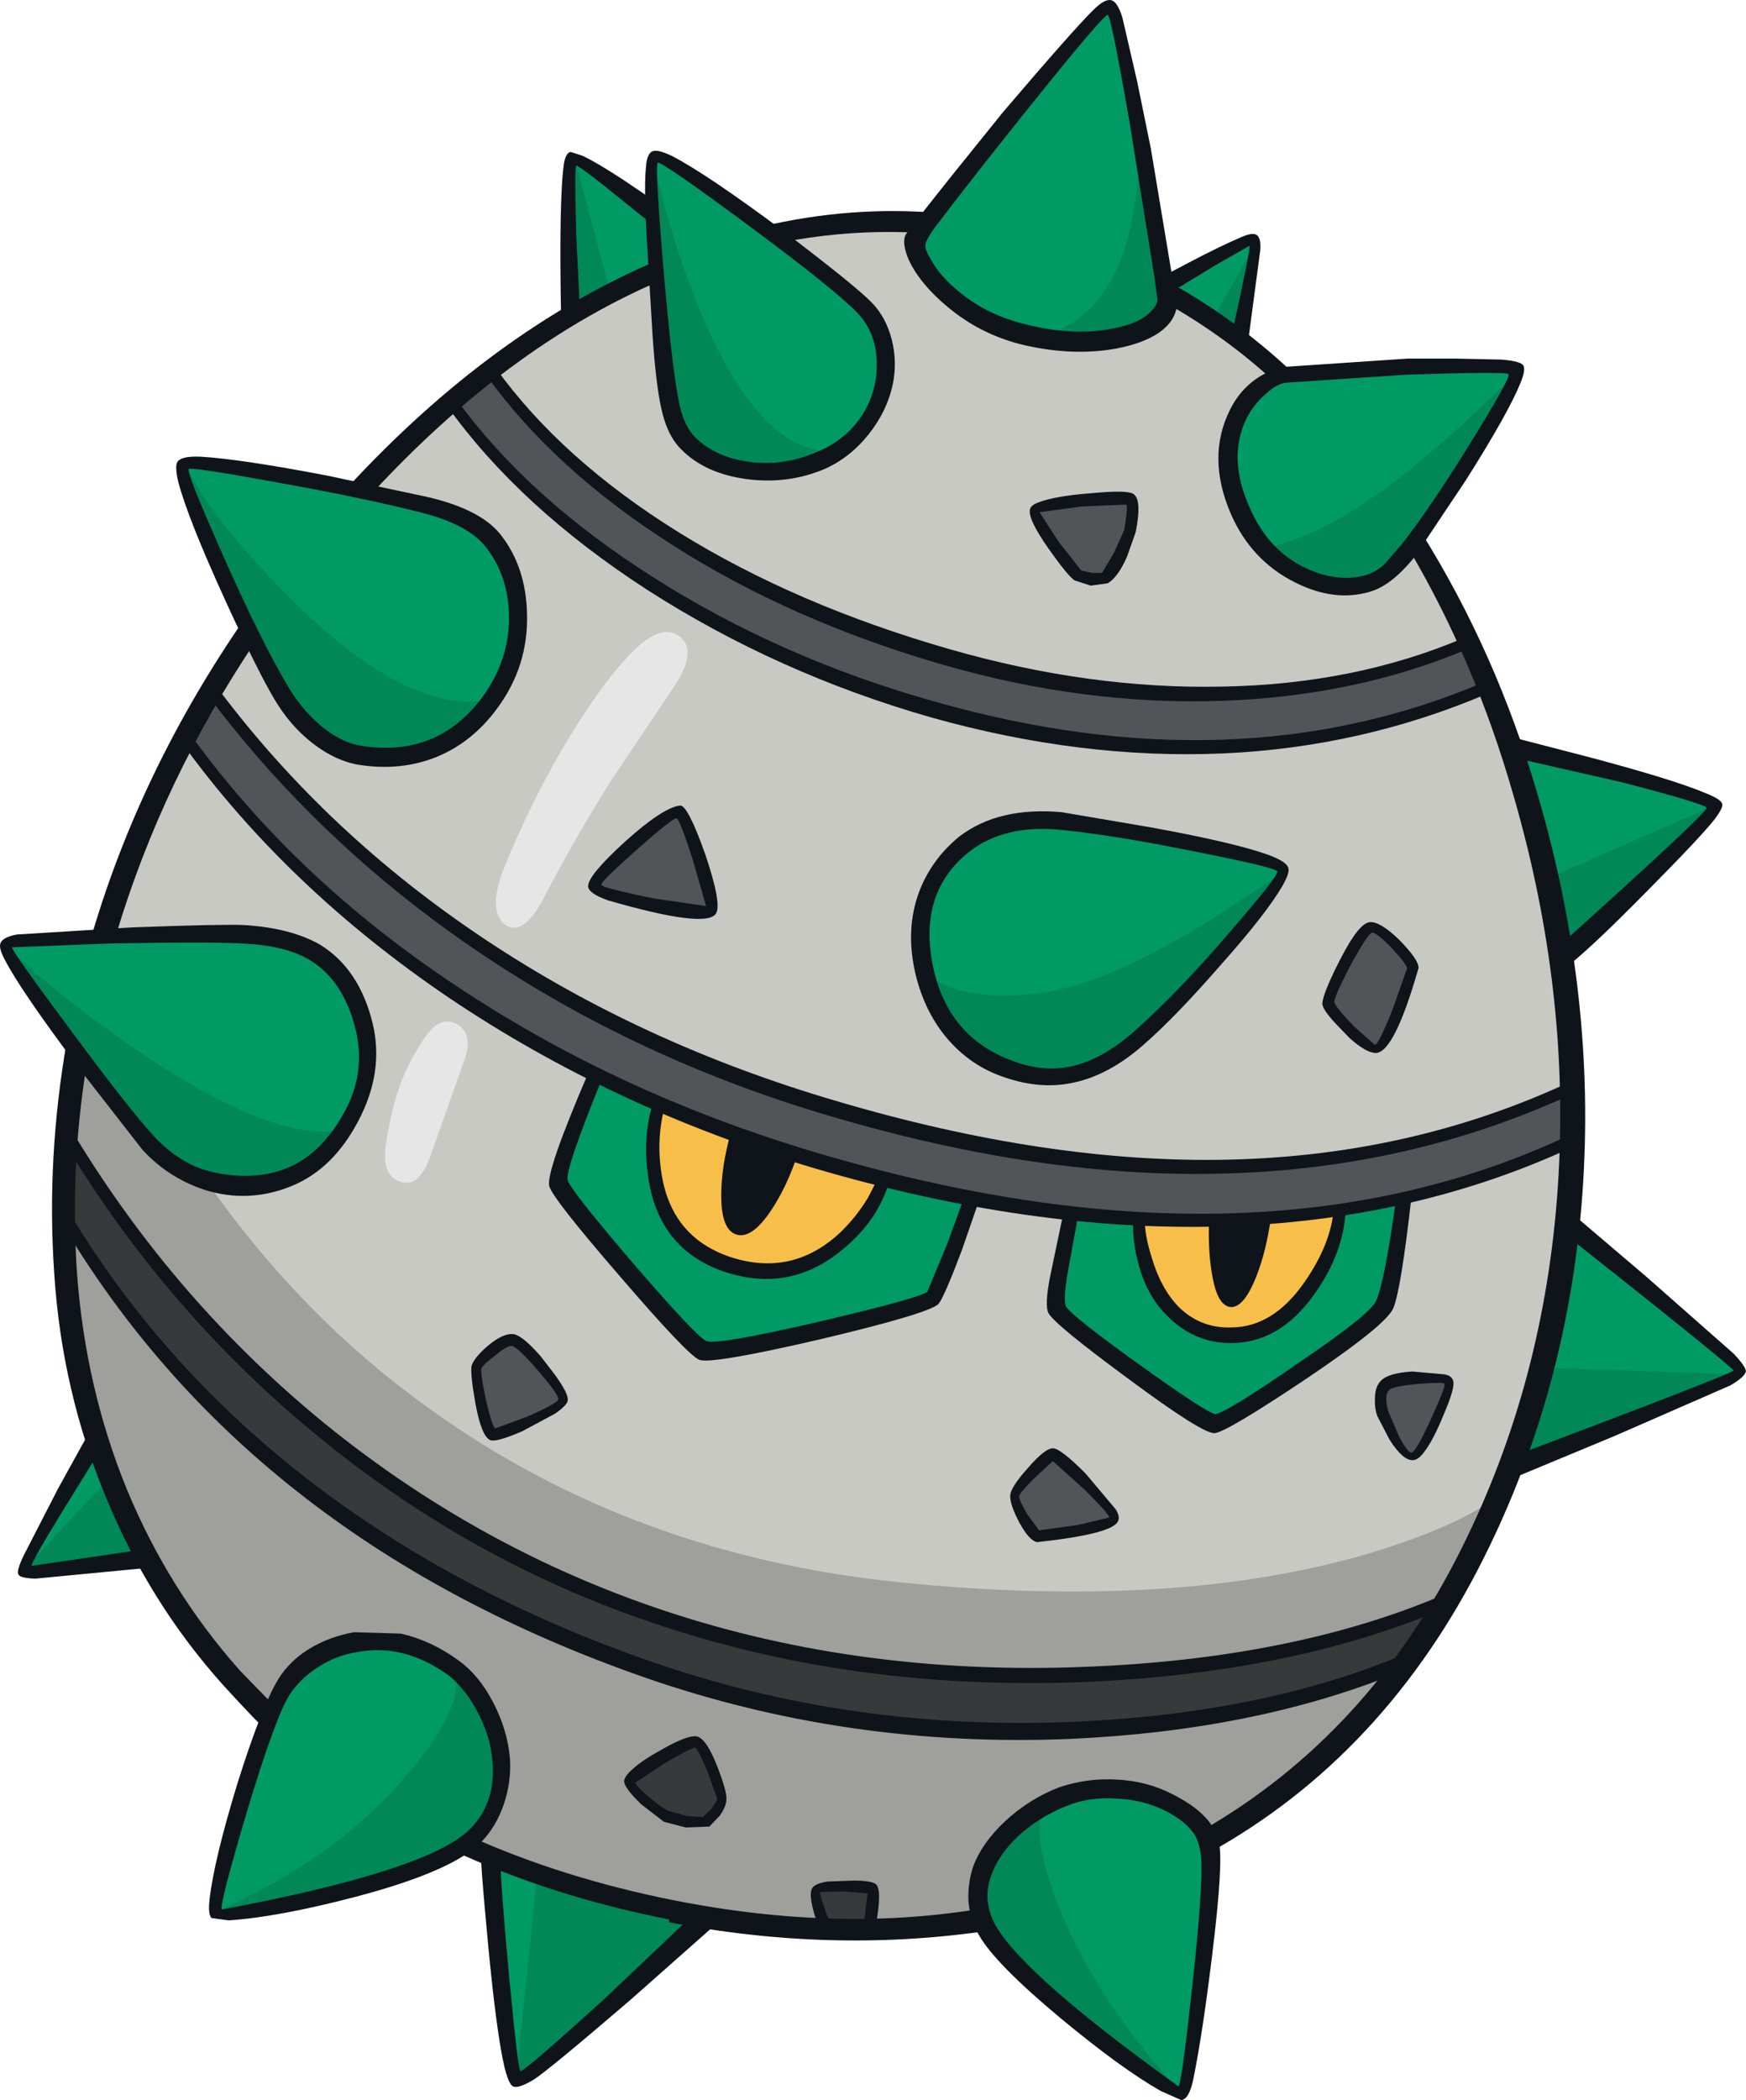 <?xml version="1.0" encoding="UTF-8"?>
<svg version="1.1" viewBox="0 0 170.29 204.71" xmlns="http://www.w3.org/2000/svg">
 <g transform="matrix(.924 0 0 .924 -.02 -.02)">
  <g fill="#009a64">
   <path d="m16.6 164.05q-13.45 2.25-13.9 1.65-0.25-0.35 3.7-7.1l4.85-8 5.65 6.35-0.3 7.1"/>
   <path d="m60.55 34.5q-0.2-1.75-0.35-9.5-0.1-8.05 0.15-8.2 0.3-0.2 3.9 2.4 3.3 2.4 5.6 4.35l4.9 6.4-14.2 4.55"/>
   <path d="m159.1 79q4.1 0.75 12.5 2.95 9.15 2.35 9.4 3 0.4 1-17.45 16.75l-4.7-12.15 0.25-10.55"/>
   <path d="m157.55 155.3 1.8-16.95 4.65-10 11 8.7q8.75 7 8.6 7.6-0.2 1.05-26.05 10.65"/>
   <path d="m130.5 37-5.95-0.9-2.5-5.1 5.75-3.45q4.15-2.3 4.5-2.2 0.4 0.15-1.8 11.65"/>
   <path d="m63 194.25 12.35 6.75q-1.55 1.8-10.45 10.05-9.45 8.7-10.2 8.35-1.15-0.6-2.6-24.55l10.9-0.6"/>
  </g>
  <path d="m155 163.65q-11.1 22.4-32.15 32.5-22.6 10.85-51.95 5.05-29.35-5.85-46.1-24.5-15.6-17.4-17.4-42.35-1.4-20.15 5.5-40.2 6.65-19.1 19.95-35.8 14.55-18.25 31.5-27.1 20.2-10.55 41.5-6.35 21.25 4.25 35.9 21.65 12.25 14.65 18.75 37.1 5.95 20.5 4.8 40.7-1.3 21.15-10.3 39.3" fill="#c9c9c4"/>
  <path d="m63.4 112.5 20.2 4.15 19.15 8.65-1.95 5.55q-1.95 5.2-2.5 5.85-0.6 0.8-11.7 3.35-11.15 2.6-12.3 2.05t-7.95-8.4q-6.75-7.85-7.05-8.95-0.2-0.9 1.55-5.65l2.55-6.6" fill="#009a64"/>
  <path d="m147.25 131.2q-0.8 4.85-1.4 6.3-0.6 1.5-8.6 6.95-7.7 5.25-8.85 5.35-0.95 0.1-8.45-5.25-7.4-5.4-7.95-6.45-0.45-0.85 0.05-4.8l0.95-6.2 18-1.75 17.05 0.65-0.8 5.2" fill="#009a64"/>
  <path d="m69.75 115.7 13.3 1.65 10.6 6.35q-1.65 4.25-4.95 7.2-5.2 4.5-11.8 2.3-6.65-2.2-7.65-9.3-0.6-3.75 0.5-8.2" fill="#f7bf4a"/>
  <path d="m141.5 127.15q-0.3 3.95-3.15 8.2-3.6 5.35-8.4 5.35-5.25 0-7.9-5.2-1.75-3.55-1.75-7.3l10.2-2.1 11 1.05" fill="#f7bf4a"/>
  <path d="m126.55 89.15q8.55 1.75 8.8 2.55 0.2 0.9-4.65 6.75-5.25 6.25-10.6 11-6.5 5.8-13.45 3.2-7.3-2.7-8.9-10.6-0.9-4.35 0.45-7.8 1.1-2.95 3.7-5 3.95-3.05 10.05-2.45 6.35 0.65 14.6 2.35" fill="#009a64"/>
  <g fill="#525557">
   <path d="m54.1 141.4q0.85 0.05 3.1 2.85t2.15 3.45q-0.05 0.55-3.4 2.2t-3.9 1.45-1.2-3.35q-0.6-3-0.4-3.75 0.15-0.65 1.45-1.75 1.35-1.15 2.2-1.1"/>
   <path d="m111.2 153.4q0.55 0.05 3.55 3.15 3.05 3.15 2.7 3.7-0.3 0.6-3.8 1.3l-4.05 0.5q-0.5-0.05-1.4-1.8-0.95-1.65-0.95-2.35 0-0.65 1.75-2.55 1.65-1.95 2.2-1.95"/>
   <path d="m146.25 146.1q0.55-0.55 3.5-0.65 2.85-0.1 3.05 0.4 0.15 0.6-1.35 4.05-1.6 3.5-2.3 3.5-0.7 0.05-1.85-1.7-1-1.5-1.3-2.45l-0.25-1.65q0.05-1 0.5-1.5"/>
   <path d="m91.8 203.2-4.8-0.1q-1.1-2.95-0.7-3.6 0.25-0.45 2.9-0.5l2.85 0.25q0.4 0.4-0.25 3.95"/>
   <path d="m73.45 183.85q0.7 0.1 1.75 2.75 0.95 2.45 0.9 3.2 0 0.55-0.6 1.35l-0.95 1q-0.35 0.3-1.95 0l-2.3-0.5-2.1-1.75q-1.5-1.45-1.55-1.9 0-0.5 3.05-2.4 3.05-1.95 3.75-1.75"/>
   <path d="m62.7 93.5q0-0.75 4.15-4.4t4.8-3.45q0.65 0.1 2.3 4.9 1.65 4.85 1.1 5.55t-6.4-0.55q-5.95-1.3-5.95-2.05"/>
   <path d="m144.7 97.95q0.75-0.05 2.65 1.75 1.8 1.8 1.8 2.4-0.05 0.9-1.55 4.5-1.6 3.85-2.4 3.9t-2.9-2q-2.05-2-2.05-2.7-0.05-0.8 1.8-4.25 1.9-3.6 2.65-3.6"/>
   <path d="m109.35 53.95q0.2-0.6 4.9-1.1l5.05-0.25q0.6 0.35 0 3.45l-1.15 2.6q-1.05 2.15-1.5 2.35l-1.4 0.15-1.45-0.4q-0.55-0.35-2.55-3.2-2.1-3.05-1.9-3.6"/>
  </g>
  <g fill="#009a64">
   <path d="m117.15 0.85q0.95 0.4 3.5 14.65 2.5 13.9 2.3 16.35-0.15 2.35-4.15 3.45-4.5 1.25-10.65-0.25-5.8-1.5-9.1-5.3-2.75-3.15-2.1-4.55 0.85-1.6 9.8-12.85 9.5-11.9 10.4-11.5"/>
   <path d="m79.1 22.95q9.25 6.75 12.05 9.7 3.05 3.2 1.9 8.15-1.2 5.35-6.5 7.65-3.8 1.6-7.7 1.05-3.75-0.6-5.95-2.8-1.4-1.35-1.95-4.1-1.1-5.3-1.8-15.55-0.65-10.2 0-10.45 0.8-0.3 9.95 6.35"/>
   <path d="m33.5 77.35q-2.05-1.75-3.6-4.3-3.45-5.9-7.3-14.6-3.85-8.75-3.25-9.4 0.65-0.6 10 1.05 8.8 1.6 15.55 3.35 5.1 1.3 7.15 3.9 2.4 3.3 2.45 7.8 0 4.8-2.95 8.85-4.95 6.8-13.5 5.45-2.3-0.35-4.55-2.1"/>
   <path d="m50.15 193.45q-3.25 3.4-15.15 6.4-11.2 2.85-12.15 1.9-0.65-0.65 2.4-10.75t4.8-12.7q2.45-3.8 7.35-4.75 5.4-1.1 10.3 2.6 3.65 2.65 4.75 7.9 1.25 5.75-2.3 9.4"/>
   <path d="m112.25 189.8q4.4-1.75 9.35-0.15 4.9 1.6 5.9 5.1 0.6 2.2-0.65 13.9-1.25 11.65-2.2 11.95-1.1 0.4-9.25-6.15-8.55-6.9-10.85-10.85-2.35-4 0.5-8.25 2.45-3.65 7.2-5.55"/>
   <path d="m36.85 118.15q-2.4 4.1-6.25 5.75-4.25 1.85-8.65 0.4-3.65-1.15-6.2-3.85-3.15-3.4-9.2-11.6-6.2-8.4-5.95-9.15 0.35-0.65 10.85-0.95 9.6-0.25 14.15 0 4.85 0.25 7.65 2 3.75 2.25 5 7.65 1.25 5.05-1.4 9.75"/>
   <path d="m148.8 38.7q11-0.3 11.4 0.3 0.35 0.5-3.95 7.5-4.35 7.1-7.65 11.35l-2.05 2.35q-1 0.85-2.2 1.2-3.3 0.95-6.85-0.8-4.2-1.95-6.35-6.8-2.4-5.6-0.15-10.05 1.75-3.4 4.5-4.1l13.3-0.95"/>
  </g>
  <g fill="#525557">
   <path d="m152.05 169.05-4.2 6.3q-14.85 6.25-34.9 7-23.4 0.9-44.6-6.5-19.9-6.95-35.4-18.8-15.9-12.1-25.75-28.2-0.05-4.35 0.25-8.6 10.35 16.8 25.55 29.5 16.15 13.5 35.35 20.25 21.25 7.4 46.15 6.4 21.7-0.85 37.55-7.35"/>
   <path d="m165.45 115v5.5q-16.5 7.75-37.05 8.05-19.8 0.3-42.05-6.25-21.65-6.35-38.85-17.9-16.7-11.2-27.65-26.2l2.8-5q11.2 14.9 27.1 25.75 17 11.6 38.3 17.85 22.2 6.5 41.15 6.15 19.55-0.35 36.25-7.95"/>
   <path d="m154.75 67.9 2 4.75q-12.25 5.15-26.15 5.9-15.45 0.85-32-3.9-16.15-4.6-29.7-13.1-13.55-8.55-21.05-18.9l4.1-3.35q7.25 10.05 20.25 17.9 12.2 7.4 27.85 11.9 15.1 4.35 29.1 4.05t25.6-5.25"/>
  </g>
  <path d="m44.75 109.65q1.7-2.6 3.5-1.6t0.75 3.9l-3.6 10.15q-1.2 3.3-3.2 2.55-2-0.7-1.4-4.2 0.55-3.45 1.35-5.65 0.8-2.45 2.6-5.15" fill="#e6e6e6"/>
  <path d="m66.75 68.8q3.15-3.15 5.05-1.6 1.85 1.5-0.6 5.2l-6.8 10.15q-3.75 6-6.8 11.85-2.3 4.55-4.25 3.15-1.95-1.45-0.05-6.15 3.15-7.7 7.15-14.15 3.4-5.5 6.3-8.45" fill="#e6e6e6"/>
  <path d="m144.15 164q10.1-3 14.45-6.5-4.05 13.05-17.75 26.5-6.9 6.7-12.95 10.8 0-1.85-3.5-4.2-4.75-3.2-11.75-1.2-6.85 1.95-8.7 7.65-0.9 2.85-0.5 5.3-14.55 3.5-35.95-1.7-6.7-1.6-13.2-3.9l-5.25-1.95q2.1-0.5 3.15-4.35 0.75-2.65 0.75-4.65 0-2.9-1.9-6.35-3.1-5.65-9.55-6.3-6.35-0.6-10.4 3.5-2 2.05-2.75 4.2-18-16.45-21-44.95-0.85-8.95-0.2-17.95l0.9-7.3 6.55 8.7q1.8 2.35 4.7 4.05l2.5 1.2q8.85 12.65 20.25 21.55 22.65 17.75 53.1 20.8 28.75 2.9 49-2.95" fill="#9f9f9b"/>
  <g fill="#38393a">
   <path d="m91.8 203.2-4.8-0.1q-1.1-2.95-0.7-3.6 0.25-0.45 2.9-0.5l2.85 0.25q0.4 0.4-0.25 3.95"/>
   <path d="m73.45 183.85q0.7 0.1 1.75 2.75 0.95 2.45 0.9 3.2 0 0.55-0.6 1.35l-0.95 1q-0.35 0.3-1.95 0l-2.3-0.5-2.1-1.75q-1.5-1.45-1.55-1.9 0-0.5 3.05-2.4 3.05-1.95 3.75-1.75"/>
   <path d="m152.05 169.05-4.2 6.3q-14.85 6.25-34.9 7-23.4 0.9-44.6-6.5-19.9-6.95-35.4-18.8-15.9-12.1-25.75-28.2-0.05-4.35 0.25-8.6 10.35 16.8 25.55 29.5 16.15 13.5 35.35 20.25 21.25 7.4 46.15 6.4 21.7-0.85 37.55-7.35"/>
  </g>
  <g fill="#008857">
   <path d="m135.45 92.05q-8.6 11.05-12.8 15.6-3.55 3.8-7.7 5.1-4.85 1.55-9.85-0.7-4.45-2.05-6.25-6.1l-0.9-3.65q0.7 1.95 5.3 2.55 5.1 0.7 10.95-1.1 5.3-1.6 13.8-6.8l7.45-4.9"/>
   <path d="m32.95 77.45q-1.75-0.95-5.95-9.5-3.5-7.1-5.6-12.7-1.3-3.55-1.6-5.05v-0.8q2.8 5.85 11.6 14.45 11.65 11.4 20.2 10.05l-1.95 2.4q-2.5 2.6-5.55 3.3-3.2 0.75-6.4-0.1-2.2-0.55-4.75-2.05"/>
   <path d="m34.25 121.5q-2.7 2.5-5.2 3.2-3.45 0.95-6.45 0.15-3.7-1.05-7.5-4.85-3.45-3.45-9.25-12.15l-5.05-7.95q5.35 5.3 14.5 11.45 13.95 9.35 21.2 7.85l-2.25 2.3"/>
   <path d="m164.65 101.5-1.45-8.75 18-7.85-16.55 16.6"/>
   <path d="m159.8 154.2 3.25-9.9 20.4 0.7-23.65 9.2"/>
   <path d="m11.65 155.85 4.05 8.95-13.45 1.1 9.4-10.05"/>
   <path d="m54.5 219.45 2.25-21.9 18.05 4.85-20.3 17.05"/>
   <path d="m51.1 192.65q-2.4 2.85-10.2 5.5-6.25 2.2-12.05 3.1l-6.15 0.5q12.8-5.65 20.25-14.45 6.3-7.4 5.05-11.2l2.45 2.45q2.4 2.95 2.4 5.5 0 4.1-1.75 8.6"/>
   <path d="m110.3 190.55q-1.65 2.6 1.45 10.5 3.8 9.75 13 19.85l-11.85-8.45q-2.8-1.95-5.1-4.1-4.35-4.3-4.65-8.05t3.4-7.1l3.75-2.65"/>
   <path d="m60.7 16.85 3.7 13.9-2.15 1.5q-2.25 1.4-2.25 1.1l-0.15-8.15q0-7.9 0.85-8.35"/>
   <path d="m87.45 47.65q-2.3 1.25-5.3 1.7-5.85 1.1-9-2.4-3.3-2.5-4.05-21.7-0.35-7.8-0.15-8.4l1.15 4.75q1.6 5.65 3.5 10.45 6.2 15.3 13.85 15.6"/>
   <path d="m154.9 49.15q-6.15 10.45-9.1 12.1-3.85 1.85-8.35-0.6l-3.8-2.8q7-1.55 15.75-8.75 4.75-3.85 11.05-10.1l-5.55 10.15"/>
   <path d="m120.5 15 1.6 7.75q1.5 8 0.85 9.6-1.3 2.65-7.65 3.2l-6.15 0.05q6.95-1.2 9.65-9.55 1.1-3.4 1.7-11.05"/>
   <path d="m132.55 25.75-1.45 10.2-3.1-2.25 4.55-7.95"/>
  </g>
  <g fill="#0f141b">
   <path d="m103.95 201.3 0.65 2.35q-16.6 2.5-33.95-0.85v-0.3q-12.5-2.45-23.1-7.4l2.2-1.3q9.75 4.35 21.25 6.65 17.55 3.5 32.95 0.85m-96.85-91.6 2.05 2.7q-1.75 10.9-1 21.95 0.9 12.1 5.25 22.75 4.4 10.65 11.95 19.15l3.8 3.9-0.85 2.55q-1.05-0.9-4.75-4.95-7.8-8.7-12.35-19.8-4.65-11.2-5.45-23.55-0.85-12.2 1.35-24.7m18.8-44.5 1.15 2.4q-9.85 14.65-14.75 30.95h-2.55q5.15-17.45 16.15-33.35m43.4-37.65-0.2 2.35q-15.7 6.9-29.8 22.15l-2.55-0.65q15.2-16.45 32.55-23.85m13.15-1.95-1.95-1.7q9.4-2.2 18.7-1.4l-1.8 2.1q-7.45-0.45-14.95 1m54.1 13.8-2.05 0.85q-5.15-4.75-11.55-8.35l-0.15-2.45q7.45 4 13.75 9.95m12.3 18.75 1.1-2.1q8.05 12.8 12.45 28.05 6.15 21.1 4.65 41.85-1.5 20.6-10.4 38.4-10.45 20.9-29.15 31.2l-0.65-2.4q17.7-10.15 27.5-29.9 8.7-17.45 10.1-37.95t-4.7-41.45q-4-13.95-10.9-25.7"/>
   <path d="m62.1 113.25 1.5 0.5q-4 9.8-3.65 10.8 0.4 1.15 7 8.85 6.6 7.65 7.65 8.1 1.25 0.4 11.85-2.05 10.45-2.45 11.45-3.15l2.1-5.05 1.8-4.95q0.05-0.25 0.85-0.15 0.8 0.2 0.75 0.4l-1.85 5.35q-1.85 4.9-2.45 5.65-0.9 1-12.5 3.75-11.65 2.7-12.8 2.15-1.3-0.6-8.35-8.8-7.1-8.2-7.45-9.5-0.4-1.45 4.1-11.9"/>
   <path d="m147.35 126.6q0.05-0.25 0.85-0.4 0.85-0.1 0.8 0.15-1.1 9.7-1.9 11.65-0.7 1.75-9.25 7.5-8.3 5.55-9.6 5.7-1.2 0.15-9.15-5.75-7.75-5.7-8.4-6.9-0.45-0.85 0.2-4.05l1.3-6.2 1.6 0.05-1 5.5q-0.6 3.3-0.25 4 0.6 1 7.7 6.1 7.05 5.05 8.05 5.25 1.25-0.2 8.7-5.35 7.7-5.2 8.3-6.65 0.9-2.15 2.05-10.5v-0.1"/>
   <path d="m69 116.25 0.7-0.1q0.55 0.15 0.55 0.4-1 3.5-0.4 7.3 1.05 6.65 7.2 8.75 6.65 2.2 11.75-2.65 1.6-1.55 2.85-3.6l0.95-1.85q0.1-0.25 0.65 0 0.65 0.2 0.55 0.45-1.3 4.15-5.3 7.25-5.35 4.15-11.95 2-6.85-2.3-8.05-9.65-0.75-4.6 0.5-8.3"/>
   <path d="m140.8 127.65q0.05-0.3 0.65-0.2 0.65 0.05 0.6 0.3-0.2 4.45-3.3 8.8-3.65 5.15-8.8 5.15-3.9 0-6.75-2.9-2.15-2.1-3.05-5.6-0.65-2.5-0.5-4.6 0-0.25 0.6-0.25t0.6 0.25q0 1.8 0.75 4.1 0.95 3.25 2.85 5.2 2.3 2.25 5.5 2.15 4.5 0 7.85-4.9 2.65-3.85 3-7.5"/>
   <path d="m147.6 174.8q0.25-0.05 0.2 0.75-0.05 0.85-0.3 0.95-14.9 6.05-34.4 6.95-23.55 1-45.1-6.5-40.95-14.3-60.85-46.9-0.15-0.2 0.15-1 0.2-0.8 0.35-0.6 9.75 16 25.15 27.85 15.45 11.85 35.8 18.95 21.3 7.4 44.75 6.4 19.6-0.85 34.25-6.85"/>
   <path d="m152.05 168.4 0.35 0.6q0.1 0.7-0.15 0.8-15.9 6.7-37.65 7.65-24.95 1-46.45-6.5-18.85-6.5-34.6-19.45-15.7-12.85-26.5-30.55-0.15-0.2 0.35-0.75 0.45-0.45 0.6-0.25 10.65 17.45 26.25 30.2 15.7 12.75 34.35 19.25 21.35 7.45 46.05 6.45 21.7-0.85 37.4-7.45"/>
   <path d="m164.85 120.15q0.25-0.1 0.5 0.45l0.05 0.7q-16.6 7.55-36.55 8.1-20.1 0.55-42.9-6.15-21.2-6.3-38.5-17.95-17.15-11.6-28.25-26.95-0.15-0.2 0.4-0.55 0.45-0.4 0.6-0.2 10.95 15.15 28.1 26.5 17.15 11.4 38.2 17.6 45.6 13.45 78.35-1.55"/>
   <path d="m165.2 114.4q0.25-0.1 0.5 0.5 0.25 0.55 0 0.65-16.7 7.65-35.9 8.25-19.5 0.65-42-6-20.5-6-37.4-17.45-16.6-11.25-28.35-26.85-0.15-0.15 0.35-0.55 0.5-0.35 0.7-0.2 11.5 15.3 28.1 26.35t37.05 17.05q22.45 6.65 41.55 6.2 19.05-0.45 35.4-7.95"/>
   <path d="m156.5 72.05q0.25-0.1 0.5 0.5 0.25 0.55 0 0.65-13.25 5.65-27.9 6.3-14.95 0.65-30.8-3.8-16.25-4.65-29.95-13.45-13.45-8.7-21.1-19.35-0.15-0.25 0.4-0.6l0.6-0.1q7.5 10.35 20.85 18.8 13.4 8.5 29.65 13.05 31.75 9 57.75-2"/>
   <path d="m154.45 67.35q0.2-0.1 0.45 0.5 0.25 0.55 0 0.65-11.75 4.95-25.85 5.45-14.45 0.5-29.3-3.75-16.2-4.65-28.85-12.75-12.4-7.9-19.6-17.9-0.1-0.2 0.4-0.55t0.65-0.15q6.95 9.65 19.35 17.35 12.35 7.65 28.55 12.3 14.8 4.25 28.8 3.95 13.95-0.25 25.4-5.1"/>
   <path d="m130 98.15q4.95-5.7 4.85-6.2-0.1-0.4-8.45-2.05-8.85-1.8-14.55-2.35-5.8-0.55-9.5 2.3-5.45 4.3-3.85 12.1 1.55 7.5 8.45 10 3.3 1.25 6.4 0.5t6.3-3.55q4.8-4.25 10.35-10.75m-17.9-12.45 9.4 1.6q8.8 1.6 12.4 2.9 1.9 0.7 2.1 1.35 0.2 0.5-0.6 1.9-1.7 2.95-6.6 8.45-4.75 5.45-8.15 8.4-3.55 3.1-7.2 3.9-3.45 0.8-7.3-0.5-3.7-1.2-6.25-4.25-2.45-2.95-3.35-7.15-1-4.8 0.75-8.85 1.35-3.05 4-5.2 4.15-3.15 10.8-2.55"/>
   <path d="m54.1 140.75q0.95 0 3 2.35l1.5 1.95q1.45 2 1.35 2.7-0.05 0.5-1.35 1.4l-3.45 1.85q-2.65 1.15-3.35 0.95-0.95-0.35-1.6-3.9-0.55-3.1-0.4-3.95 0.25-0.85 1.7-2.1 1.55-1.3 2.6-1.25m1.6 8.7q3.15-1.4 3.25-1.8 0.1-0.45-2.1-3t-2.8-2.65q-0.5-0.05-1.75 1-1.2 0.9-1.45 1.35-0.15 0.4 0.45 3.3 0.7 2.95 1 3.05l3.4-1.25"/>
   <path d="m114.55 157.2-3.4-3.05-2 1.85q-1.45 1.45-1.55 1.85-0.05 0.35 0.85 1.9l1.25 1.7 4.05-0.55 3.35-0.8q0.05-0.3-2.55-2.9m-6.95 3.4q-0.95-1.8-0.95-2.75 0-0.9 1.85-2.95 1.85-2.15 2.7-2.1 0.8 0.05 3.4 2.65l3.2 3.8q0.5 0.8 0.2 1.3-0.7 1.3-8.5 2.15-0.85-0.15-1.9-2.1"/>
   <path d="m149.1 144.7 3.4 0.3q0.75 0.15 0.9 0.65 0.25 0.7-0.95 3.5-1.1 2.7-2 3.9-0.7 1-1.3 1-1.05 0.05-2.45-2.15l-1.3-2.5q-0.3-0.85-0.25-1.85 0-1.25 0.65-1.9 0.8-0.8 3.3-0.95m3.4 1.3q-0.1-0.2-2.75 0-2.6 0.25-3.05 0.6-0.4 0.35-0.35 1.2 0.05 0.65 0.25 1.2l1.1 2.55q0.9 1.7 1.3 1.7 0.45 0 2.05-3.5t1.45-3.75"/>
   <path d="m85.75 199.2q0.3-0.5 1.65-0.7l2.7-0.1q1.95 0 2.4 0.4 0.65 0.65-0.05 4.4-0.05 0.3-1.25-0.25l0.4-3.2-2.5-0.2-2.5 0.05q-0.15 0.15 1.05 3.35-1.1 0.75-1.2 0.4-1.2-3.3-0.7-4.15"/>
   <path d="m72.55 191.6 1.65 0.1 0.9-0.85 0.65-1-1.05-2.95q-1-2.4-1.3-2.5-0.4-0.05-3.25 1.65l-3.05 2q-0.05 0.3 1.5 1.6 1.45 1.2 2 1.4l1.95 0.55m1.05-8.4q1 0.25 2.15 3.2 1 2.6 0.95 3.4 0 0.75-0.7 1.75l-1.1 1.15-2.5 0.1-2.3-0.6-2.4-1.85q-1.75-1.7-1.8-2.4 0-0.55 1-1.4 1-0.9 3.2-2.1 2.6-1.45 3.5-1.25"/>
   <path d="m62.1 93.5q0-1.15 3.9-4.7 4-3.6 5.8-3.8 0.8-0.1 2.65 5.1 1.85 5.45 1.1 6.35-1.15 1.5-11.35-1.45-2.1-0.75-2.1-1.5m5.2-3.9q-3.85 3.4-3.8 3.75 0.1 0.35 5.55 1.45l5.5 0.8-1.35-4.7q-1.4-4.4-1.75-4.55-0.3-0.15-4.15 3.25"/>
   <path d="m144.6 97.3q1.05-0.1 3 1.75 2.2 2.2 2.15 3.1-2.55 8.9-4.5 8.95-1 0-2.75-1.55l-1.45-1.5q-1.5-1.6-1.45-2.2 0.1-1.15 1.9-4.65 1.95-3.8 3.1-3.9m0.55 12.95q0.35 0 1.85-3.7l1.55-4.4q-0.15-0.55-1.7-2.2-1.6-1.6-2-1.55t-2.2 3.3q-1.7 3.25-1.8 4 0.15 0.6 2.05 2.55l2.25 2"/>
   <path d="m109.55 53.05q1.75-0.7 5.65-1 3.75-0.35 4.4 0.05 1 0.5 0.3 4.05l-0.9 2.55q-0.95 2.2-2.05 2.85l-1.8 0.25-1.7-0.55q-0.7-0.45-2.75-3.35-2.25-3.2-1.95-4.2 0.15-0.4 0.8-0.65m4.65 0.4-4.45 0.6 2 3.1 2.4 3.05 1.1 0.25h1.1l1.25-2.1 1.1-2.45q0.4-2.5 0.2-2.65l-4.7 0.2"/>
   <path d="m117.35 0.05q0.65 0.2 1.15 1.85l1.55 6.7 1.45 7.1 2.75 16.5q-0.15 1.65-1.8 2.85-2 1.4-5.6 1.9-4.3 0.55-9.05-0.6-4.35-1.1-7.75-3.95-2.9-2.4-4.1-4.95-0.75-1.75-0.35-2.65 0.35-0.55 4.65-5.95l5.6-6.95q7.55-8.85 9.6-10.85 1.2-1.2 1.9-1m-0.4 1.55q-0.35-0.15-7.75 9.05-6.35 7.9-10.45 13.3-1 1.35-1.05 1.95-0.05 0.5 0.7 1.7 0.95 1.65 2.8 3.15 2.95 2.5 7.15 3.5 4.75 1.2 8.75 0.5 2.55-0.45 3.65-1.25 1.3-0.9 1.45-1.8l-0.3-2.3-2.65-16.5q-1.95-11.2-2.3-11.3"/>
   <path d="m82.85 24.5q7.5 5.7 9.2 7.45 1.5 1.55 2.1 3.9t0.1 4.75q-0.6 2.8-2.55 5.25t-4.65 3.65q-3.9 1.65-8.3 1.05-4.35-0.6-6.85-3.15-1.5-1.5-2.1-4.4-0.55-2.5-0.9-7.6l-0.5-8.35q-0.45-7.05-0.2-9.35 0.1-1.6 0.8-1.75 0.5-0.15 1.9 0.5 3.7 1.9 11.95 8.05m9.55 15.9q0.75-4.5-1.8-7.3-2.45-2.55-11.85-9.5-9-6.65-9.3-6.4-0.3 0.2 0.55 10.55 0.9 10.75 1.7 14.75 0.5 2.45 1.7 3.65 2 2 5.4 2.55 3.75 0.6 7.45-1 2.45-1 4.05-2.9t2.1-4.4"/>
   <path d="m23.8 63.35q-3.95-8.65-4.95-12.45-0.4-1.7-0.1-2.15 0.4-0.65 2.5-0.55 4.2 0.25 13.35 2l10.55 2.25q5.8 1.35 7.85 4.15 2.55 3.35 2.65 8.2 0.15 5.5-3.15 9.95-2.6 3.55-6.35 5.1-3.8 1.55-8.25 0.85-2.45-0.4-4.85-2.25t-4.05-4.65q-1.75-2.9-5.2-10.45m-3.85-13.85q-0.3 0.3 3.5 8.85 4.05 9.2 7.1 14.3 1.5 2.45 3.55 4.1t4.1 1.95q8 1.25 12.75-5.15 2.9-4 2.8-8.65-0.1-4.1-2.35-7.05-1.85-2.45-6.7-3.7-6-1.55-15.5-3.25-9.05-1.65-9.25-1.4"/>
   <path d="m49.65 192.95q2.75-2.8 2.35-7.15-0.2-2.6-1.55-5.15-1.3-2.5-3.15-3.95-4.7-3.35-9.6-2.4-2.2 0.35-4.05 1.55-1.85 1.15-3 2.85-1.5 2.25-4.6 12.55-2.95 9.95-2.6 10.2 21.85-4.1 26.2-8.5m-12.25-20.75 4.95 0.15q3.25 0.75 6.1 2.85 2.15 1.55 3.65 4.45t1.75 5.9q0.15 2.45-0.65 4.8t-2.35 3.95q-3 3.1-13.25 5.8-8.2 2.15-13.45 2.5l-1.8-0.25q-0.4-0.4-0.2-2.05 0.5-4.2 2.95-12.2 2.55-8.1 4.3-10.95 1.2-1.95 3.35-3.25 2.1-1.25 4.65-1.7"/>
   <path d="m111.85 188.55q3-1 6.1-0.8 3.1 0.15 5.75 1.5 4.45 2.2 5 5.2 0.45 2.15-0.7 11.55-1 8.3-2 13.25-0.45 2.25-1.3 2.3l-2.15-0.95q-4.15-2.35-10.6-7.7-6.9-5.75-8.6-8.75-0.9-1.5-1.1-3.5-0.1-1.85 0.45-3.6 0.9-2.55 3.4-4.9 2.6-2.4 5.75-3.6m15 8.35q0-1.95-0.65-3.2-0.9-1.5-3.15-2.65-2.4-1.2-5.25-1.3-2.85-0.2-5.25 0.8-2.85 1.15-5.05 3.15-2.1 2-2.85 4.15-1 2.7 0.5 5.35 3.1 5.3 19.25 16.9 0.3 0 1.35-9.45 1.1-9.8 1.1-13.75"/>
   <path d="m73.5 201.7q0.25-0.2 1.3 0.35 1 0.65 0.85 0.9l-9.1 8.05q-8.75 7.5-10.2 8.4-1.65 1-2.2 0.7-0.45-0.25-0.9-2.1-0.85-3.7-1.75-13.3-0.8-8.6-0.7-9 0.05-0.3 1.05 0l1 0.5q0 2.45 0.9 12.2 0.95 9.95 1.2 10.1 0.3 0.15 8.85-7.6l9.7-9.2"/>
   <path d="m9.7 150.7 0.8 0.6 0.6 0.9-4.4 7.1q-3.45 5.65-3.35 5.9l11.95-1.75q0.35-0.1 0.75 0.85 0.5 0.95 0.2 1.05l-12.5 1.2q-1.6-0.05-1.8-0.45t0.6-2.05l3.6-7q3.1-5.65 3.55-6.35"/>
   <path d="m39.35 107.95c0.833 3.433 0.317 6.9-1.55 10.4-1.733 3.267-4 5.5-6.8 6.7-3.133 1.333-6.3 1.483-9.5 0.45-2.533-0.867-4.683-2.267-6.45-4.2l-6.7-8.6c-4.1-5.467-6.7-9.267-7.8-11.4-0.433-0.8-0.6-1.367-0.5-1.7 0.1-0.467 0.683-0.8 1.75-1l12.15-0.75c6.333-0.233 10.267-0.317 11.8-0.25 3.333 0.2 6.033 0.9 8.1 2.1 2.733 1.7 4.567 4.45 5.5 8.25m-3.3 9.95c1.8-2.967 2.3-6.067 1.5-9.3-0.833-3.4-2.417-5.817-4.75-7.25-1.7-1.067-4.117-1.667-7.25-1.8-2.367-0.133-7-0.133-13.9 0l-10.35 0.4c-0.1 0.167 1.9 3 6 8.5 4.233 5.733 7.233 9.55 9 11.45 1.5 1.633 3.426 3.006 5.55 3.6 2.714 0.76 5.843 0.82 8.45-0.25 2.422-0.994 4.25-2.817 5.75-5.35"/>
   <path d="m158.45 37.95q2 0.15 2.35 0.6 0.3 0.45-0.3 1.9-1.3 3.2-5.8 10.3l-5.35 8q-2.45 3.05-4.75 3.7-3.75 1.1-7.9-1-4.6-2.3-6.75-7.2-2.6-6-0.1-11 1.65-3.35 5.35-4.5l13.4-0.9h5.15l4.7 0.1m0.8 1.55q-0.15-0.3-10.85 0.05l-12.75 0.85q-0.95 0.2-2 1.15-1.3 1.1-2.1 2.7-1.95 4.1 0.35 9.25 2 4.65 6.05 6.5 3.3 1.5 6.2 0.7 1.05-0.3 1.95-1.1l1.95-2.25q2.9-3.7 7.25-10.7 4.2-6.8 3.95-7.15"/>
   <path d="m122.05 29.55 3.4-1.8q3.55-1.85 5.45-2.65 1.2-0.55 1.65-0.35 0.6 0.2 0.5 1.65l-1.3 9.75-0.95-0.05-0.8-0.6q2.1-9.45 1.9-9.55l-3.75 2.15q-3.4 2.05-4.95 3.05-0.25 0.25-0.8-0.6-0.6-0.8-0.35-1"/>
   <path d="m61.5 16.45q1.5 0.7 4.4 2.6l3.25 2.2q0.25 0.25-0.1 1.3-0.3 1.1-0.5 0.9l-4.65-3.75q-2.85-2.25-3.05-2.2t0 7.35l0.4 8.25q-1.95 1.1-2 0.7-0.25-12.7 0.3-16.55 0.2-1.1 0.7-1.2l1.25 0.4"/>
   <path d="m158.95 79.75q-0.3 0-0.2-1.1 0.05-1.05 0.35-1l8.5 2.2q9.05 2.4 12.35 3.8 1.7 0.65 1.85 1.15 0.15 0.4-0.8 1.65-1.45 1.85-7.1 7.55-6.45 6.55-8.9 8.3-0.2 0.15-0.6-0.9t-0.25-1.2q16.05-14.4 16-14.95-0.05-0.4-8.9-2.7l-12.3-2.8"/>
   <path d="m164.75 129.85q-0.15-0.15 0.3-1.15 0.5-1.05 0.7-0.85l8.05 6.85 9.25 8.15q1.3 1.4 1.25 1.85-0.1 0.55-1.6 1.45l-12.25 5.35-11.2 4.65q-0.3 0.05-0.55-0.95-0.25-1.05-0.05-1.15 24.3-9.15 24.35-9.45 0-0.3-18.25-14.75"/>
   <path d="m84.25 121.7q-1.2 3.6-2.9 6.1-2 2.95-3.6 2.45t-1.6-4.1q0-3.1 1.05-6.8l7.05 2.35"/>
   <path d="m134.2 128.25q-0.5 3.75-1.6 6.5-1.3 3.25-2.7 3.15-1.35-0.15-1.9-3.2-0.5-2.65-0.35-6.25l6.55-0.2"/>
  </g>
 </g>
</svg>
